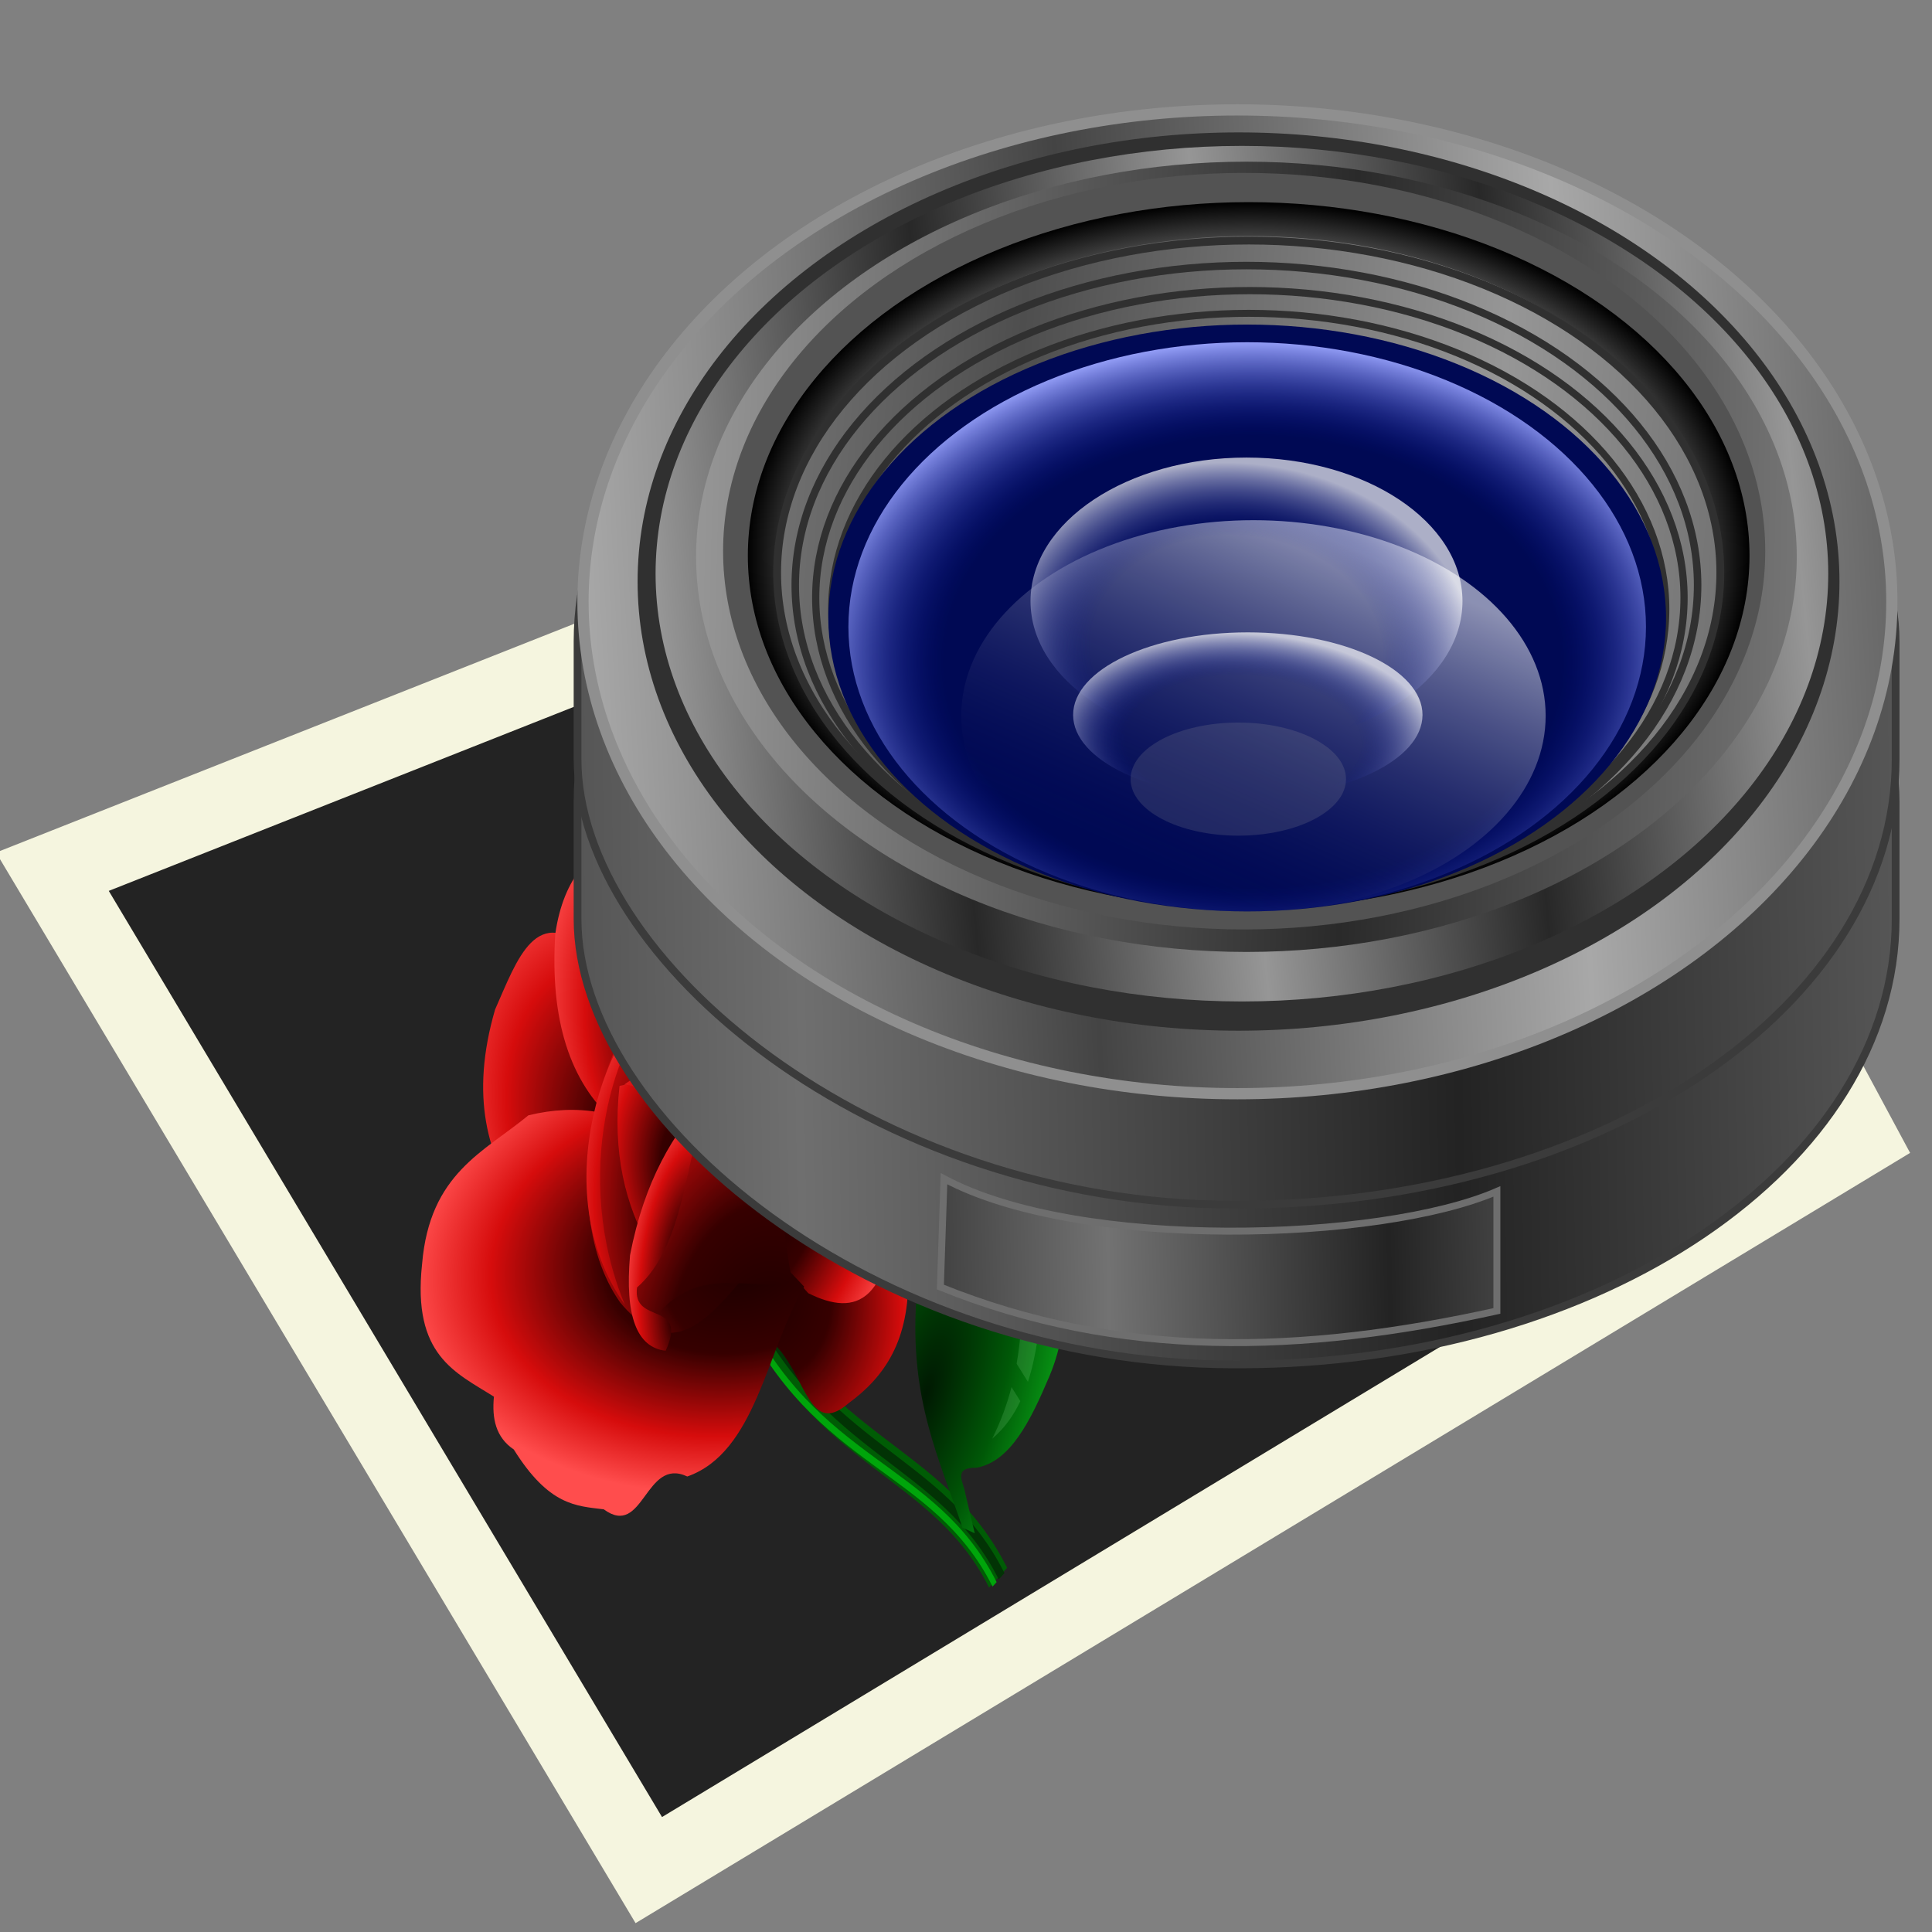 <?xml version="1.0" encoding="UTF-8" standalone="no"?>
<svg
   xmlns:dc="http://purl.org/dc/elements/1.1/"
   xmlns:cc="http://creativecommons.org/ns#"
   xmlns:rdf="http://www.w3.org/1999/02/22-rdf-syntax-ns#"
   xmlns:svg="http://www.w3.org/2000/svg"
   xmlns="http://www.w3.org/2000/svg"
   xmlns:xlink="http://www.w3.org/1999/xlink"
   xmlns:sodipodi="http://sodipodi.sourceforge.net/DTD/sodipodi-0.dtd"
   xmlns:inkscape="http://www.inkscape.org/namespaces/inkscape"
   width="255"
   height="255"
   viewBox="0 0 67.469 67.469"
   version="1.1"
   id="svg8"
   inkscape:version="1.0 (4035a4f, 2020-05-01)"
   sodipodi:docname="len.svg">
  <rect x="0" y="0" width="67.469" height="67.469" fill="#808080" stroke="none"/>
  <defs
     id="defs2">
    <linearGradient
       inkscape:collect="always"
       id="linearGradient949">
      <stop
         style="stop-color:#000954;stop-opacity:0.006"
         offset="0"
         id="stop943" />
      <stop
         id="stop945"
         offset="0.698"
         style="stop-color:#011195;stop-opacity:0" />
      <stop
         style="stop-color:#9da7ff;stop-opacity:1"
         offset="1"
         id="stop947" />
    </linearGradient>
    <linearGradient
       id="linearGradient1146"
       inkscape:collect="always">
      <stop
         id="stop1142"
         offset="0"
         style="stop-color:#727272;stop-opacity:1" />
      <stop
         id="stop1144"
         offset="1"
         style="stop-color:#232323;stop-opacity:0.996" />
    </linearGradient>
    <linearGradient
       id="linearGradient1032"
       inkscape:collect="always">
      <stop
         id="stop1028"
         offset="0"
         style="stop-color:#6f6f6f;stop-opacity:1" />
      <stop
         id="stop1030"
         offset="1"
         style="stop-color:#232323;stop-opacity:1" />
    </linearGradient>
    <linearGradient
       inkscape:collect="always"
       id="linearGradient1020">
      <stop
         style="stop-color:#000954;stop-opacity:0.006"
         offset="0"
         id="stop1014" />
      <stop
         id="stop1016"
         offset="0.609"
         style="stop-color:#011195;stop-opacity:0" />
      <stop
         style="stop-color:#ffffff;stop-opacity:0.675"
         offset="1"
         id="stop1018" />
    </linearGradient>
    <linearGradient
       id="linearGradient1006"
       inkscape:collect="always">
      <stop
         id="stop1002"
         offset="0"
         style="stop-color:#000954;stop-opacity:0.009" />
      <stop
         id="stop1004"
         offset="1"
         style="stop-color:#fdfeff;stop-opacity:0.551" />
    </linearGradient>
    <linearGradient
       inkscape:collect="always"
       id="linearGradient968">
      <stop
         style="stop-color:#969696;stop-opacity:1;"
         offset="0"
         id="stop964" />
      <stop
         style="stop-color:#4e4e4e;stop-opacity:1"
         offset="1"
         id="stop966" />
    </linearGradient>
    <linearGradient
       id="linearGradient954"
       inkscape:collect="always">
      <stop
         id="stop950"
         offset="0"
         style="stop-color:#727272;stop-opacity:1" />
      <stop
         style="stop-color:#525252;stop-opacity:0.992"
         offset="0.877"
         id="stop958" />
      <stop
         id="stop952"
         offset="1"
         style="stop-color:#000000;stop-opacity:0.993" />
    </linearGradient>
    <linearGradient
       id="linearGradient926"
       inkscape:collect="always">
      <stop
         id="stop922"
         offset="0"
         style="stop-color:#969696;stop-opacity:1;" />
      <stop
         id="stop924"
         offset="1"
         style="stop-color:#2a2a2a;stop-opacity:1" />
    </linearGradient>
    <linearGradient
       id="linearGradient918"
       inkscape:collect="always">
      <stop
         id="stop914"
         offset="0"
         style="stop-color:#969696;stop-opacity:1;" />
      <stop
         id="stop916"
         offset="1"
         style="stop-color:#282828;stop-opacity:1" />
    </linearGradient>
    <linearGradient
       id="linearGradient910"
       inkscape:collect="always">
      <stop
         id="stop906"
         offset="0"
         style="stop-color:#a8a8a8;stop-opacity:1" />
      <stop
         id="stop908"
         offset="1"
         style="stop-color:#444444;stop-opacity:1" />
    </linearGradient>
    <linearGradient
       spreadMethod="reflect"
       gradientUnits="userSpaceOnUse"
       y2="256.281"
       x2="30.917"
       y1="257.458"
       x1="7.612"
       id="linearGradient912"
       xlink:href="#linearGradient910"
       inkscape:collect="always"
       gradientTransform="matrix(0.739,0,0,0.739,14.731,60.188)" />
    <linearGradient
       spreadMethod="reflect"
       gradientUnits="userSpaceOnUse"
       y2="254.855"
       x2="24.455"
       y1="256.13"
       x1="11.041"
       id="linearGradient920"
       xlink:href="#linearGradient918"
       inkscape:collect="always"
       gradientTransform="matrix(0.739,0,0,0.739,14.731,60.188)" />
    <linearGradient
       spreadMethod="reflect"
       gradientUnits="userSpaceOnUse"
       y2="256.077"
       x2="43.77"
       y1="255.333"
       x1="12.953"
       id="linearGradient928"
       xlink:href="#linearGradient926"
       inkscape:collect="always"
       gradientTransform="matrix(0.739,0,0,0.739,14.731,60.188)" />
    <radialGradient
       gradientUnits="userSpaceOnUse"
       gradientTransform="matrix(0.739,0,0,0.522,14.731,115.455)"
       r="23.655"
       fy="255.758"
       fx="39.053"
       cy="255.758"
       cx="39.053"
       id="radialGradient956"
       xlink:href="#linearGradient954"
       inkscape:collect="always" />
    <linearGradient
       gradientTransform="matrix(0.595,0,0,0.578,20.573,101.443)"
       spreadMethod="reflect"
       y2="254.855"
       x2="24.455"
       y1="256.968"
       x1="52.785"
       gradientUnits="userSpaceOnUse"
       id="linearGradient962"
       xlink:href="#linearGradient968"
       inkscape:collect="always" />
    <radialGradient
       gradientUnits="userSpaceOnUse"
       gradientTransform="matrix(0.913,0,0,0.668,7.508,77.352)"
       r="16.893"
       fy="262.419"
       fx="39.693"
       cy="262.419"
       cx="39.693"
       id="radialGradient990"
       xlink:href="#linearGradient949"
       inkscape:collect="always" />
    <linearGradient
       gradientUnits="userSpaceOnUse"
       y2="255.333"
       x2="41.179"
       y1="269.973"
       x1="34.655"
       id="linearGradient1008"
       xlink:href="#linearGradient1006"
       inkscape:collect="always"
       gradientTransform="matrix(0.824,0,0,0.824,11.007,37.291)" />
    <radialGradient
       r="16.893"
       fy="265.361"
       fx="38.781"
       cy="265.361"
       cx="38.781"
       gradientTransform="matrix(0.492,0.049,-0.04,0.383,34.726,148.673)"
       gradientUnits="userSpaceOnUse"
       id="radialGradient1012"
       xlink:href="#linearGradient1020"
       inkscape:collect="always" />
    <radialGradient
       r="16.893"
       fy="265.361"
       fx="38.781"
       cy="265.361"
       cx="38.781"
       gradientTransform="matrix(0.398,0.028,-0.032,0.22,36.457,195.936)"
       gradientUnits="userSpaceOnUse"
       id="radialGradient1024"
       xlink:href="#linearGradient1020"
       inkscape:collect="always" />
    <linearGradient
       gradientTransform="matrix(0.741,0,0,0.739,15.036,56.181)"
       spreadMethod="reflect"
       gradientUnits="userSpaceOnUse"
       y2="268.542"
       x2="48.146"
       y1="269.073"
       x1="17.237"
       id="linearGradient1034"
       xlink:href="#linearGradient1032"
       inkscape:collect="always" />
    <linearGradient
       spreadMethod="reflect"
       y2="268.542"
       x2="48.146"
       y1="269.073"
       x1="17.237"
       gradientTransform="matrix(0.741,0,0,0.739,15.036,61.759)"
       gradientUnits="userSpaceOnUse"
       id="linearGradient1038"
       xlink:href="#linearGradient1032"
       inkscape:collect="always" />
    <linearGradient
       inkscape:collect="always"
       id="linearGradient956">
      <stop
         style="stop-color:#001902;stop-opacity:1"
         offset="0"
         id="stop952-3" />
      <stop
         id="stop962"
         offset="0.504"
         style="stop-color:#005807;stop-opacity:1" />
      <stop
         style="stop-color:#0cb21b;stop-opacity:1"
         offset="1"
         id="stop954" />
    </linearGradient>
    <linearGradient
       inkscape:collect="always"
       id="linearGradient837">
      <stop
         style="stop-color:#190000;stop-opacity:1"
         offset="0"
         id="stop833" />
      <stop
         id="stop841"
         offset="0.402"
         style="stop-color:#360000;stop-opacity:1" />
      <stop
         style="stop-color:#d60c0c;stop-opacity:1"
         offset="0.757"
         id="stop843" />
      <stop
         style="stop-color:#ff4d4d;stop-opacity:1"
         offset="1"
         id="stop835" />
    </linearGradient>
    <radialGradient
       inkscape:collect="always"
       xlink:href="#linearGradient837"
       id="radialGradient839"
       cx="-106.653"
       cy="1788.619"
       fx="-106.653"
       fy="1788.619"
       r="760.099"
       gradientTransform="matrix(0.601,-0.799,1.691,1.271,-4499.152,-413.338)"
       gradientUnits="userSpaceOnUse" />
    <radialGradient
       inkscape:collect="always"
       xlink:href="#linearGradient837"
       id="radialGradient851"
       cx="1510.515"
       cy="1061.695"
       fx="1510.515"
       fy="1061.695"
       r="424.407"
       gradientTransform="matrix(2.001,-0.725,1.098,3.03,-5677.401,-436.042)"
       gradientUnits="userSpaceOnUse" />
    <radialGradient
       inkscape:collect="always"
       xlink:href="#linearGradient837"
       id="radialGradient859"
       cx="1951.204"
       cy="919.013"
       fx="1951.204"
       fy="919.013"
       r="485.903"
       gradientTransform="matrix(1.689,-0.428,0.525,2.072,-4851.227,420.618)"
       gradientUnits="userSpaceOnUse" />
    <radialGradient
       inkscape:collect="always"
       xlink:href="#linearGradient837"
       id="radialGradient867"
       cx="1869.199"
       cy="1315.883"
       fx="1869.199"
       fy="1315.883"
       r="373.442"
       gradientTransform="matrix(3.314,1.128,-1.513,4.445,-5756.968,-5764.657)"
       gradientUnits="userSpaceOnUse" />
    <radialGradient
       inkscape:collect="always"
       xlink:href="#linearGradient837"
       id="radialGradient875"
       cx="1636.492"
       cy="1745.433"
       fx="1636.492"
       fy="1745.433"
       r="758.396"
       gradientTransform="matrix(1.942,-0.242,0.102,0.816,-4606.336,859.584)"
       gradientUnits="userSpaceOnUse" />
    <radialGradient
       inkscape:collect="always"
       xlink:href="#linearGradient837"
       id="radialGradient883"
       cx="1202.987"
       cy="1715.88"
       fx="1202.987"
       fy="1715.88"
       r="404.773"
       gradientTransform="matrix(1.269,-0.958,0.588,0.78,-4266.85,1710.52)"
       gradientUnits="userSpaceOnUse" />
    <radialGradient
       inkscape:collect="always"
       xlink:href="#linearGradient837"
       id="radialGradient891"
       cx="1376.596"
       cy="2040.018"
       fx="1376.596"
       fy="2040.018"
       r="561.332"
       gradientTransform="matrix(2.313,0.039,-0.034,2.016,-4747.392,-1909.258)"
       gradientUnits="userSpaceOnUse" />
    <radialGradient
       inkscape:collect="always"
       xlink:href="#linearGradient837"
       id="radialGradient899"
       cx="1385.537"
       cy="1833.533"
       fx="1385.537"
       fy="1833.533"
       r="456.114"
       gradientTransform="matrix(0.893,2.02,-1.661,0.734,296.706,-2118.138)"
       gradientUnits="userSpaceOnUse" />
    <radialGradient
       inkscape:collect="always"
       xlink:href="#linearGradient837"
       id="radialGradient909"
       cx="1670.395"
       cy="1421.02"
       fx="1670.395"
       fy="1421.02"
       r="464.089"
       gradientTransform="matrix(2.176,-1.311,1.131,1.877,-6676.918,1345.415)"
       gradientUnits="userSpaceOnUse" />
    <radialGradient
       inkscape:collect="always"
       xlink:href="#linearGradient837"
       id="radialGradient919"
       cx="1583.27"
       cy="1284.608"
       fx="1583.27"
       fy="1284.608"
       r="274.041"
       gradientTransform="matrix(1.95,-1.089,1.155,2.069,-5991.481,736.366)"
       gradientUnits="userSpaceOnUse" />
    <radialGradient
       inkscape:collect="always"
       xlink:href="#linearGradient837"
       id="radialGradient929"
       cx="-1289.987"
       cy="1748.476"
       fx="-1289.987"
       fy="1748.476"
       r="240.43"
       gradientTransform="matrix(1.894,-0.801,1.281,3.031,-1087.749,-4559.039)"
       gradientUnits="userSpaceOnUse" />
    <radialGradient
       inkscape:collect="always"
       xlink:href="#linearGradient837"
       id="radialGradient939"
       cx="-1440.335"
       cy="1923.989"
       fx="-1440.335"
       fy="1923.989"
       r="454.039"
       gradientTransform="matrix(1.441,-1.137,1.025,1.298,-1410.189,-2395.362)"
       gradientUnits="userSpaceOnUse" />
    <radialGradient
       inkscape:collect="always"
       xlink:href="#linearGradient956"
       id="radialGradient958"
       cx="2420.905"
       cy="2392.133"
       fx="2420.905"
       fy="2392.133"
       r="793.166"
       gradientTransform="matrix(1.717,-0.551,0.254,0.793,-5904.314,2314.627)"
       gradientUnits="userSpaceOnUse"
       spreadMethod="pad" />
    <filter
       inkscape:collect="always"
       style="color-interpolation-filters:sRGB"
       id="filter1221"
       x="-0.076"
       width="1.153"
       y="-0.093"
       height="1.187">
      <feGaussianBlur
         inkscape:collect="always"
         stdDeviation="7.803"
         id="feGaussianBlur1223" />
    </filter>
    <clipPath
       clipPathUnits="userSpaceOnUse"
       id="clipPath1225">
      <path
         inkscape:connector-curvature="0"
         id="path1227"
         d="m -170.188,33.157 c -5.435,0.103 -10.749,1.416 -15.888,4.459 -8.452,-6.702 -19.7,-3.377 -30.625,-1.21 -13.121,4.837 -20.055,11.67 -22.715,19.879 -14.112,-3.299 -28.042,-5.361 -40.323,3.7 -17.69,12.015 -7.159,24.03 0.544,36.046 -4.142,2.906 -5.974,6.68 -2.448,12.467 1.647,16.316 9.862,22.227 17.703,28.728 7.455,13.257 20.932,0.711 30.622,13.009 15.838,7.133 29.509,4.165 43.063,0.654 0.319,1.943 0.72,3.85 1.187,5.728 0.058,0.239 0.109,0.481 0.169,0.719 0.005,0.017 0.01,0.034 0.015,0.052 2.907,11.58 8.182,21.971 13.393,31.635 8.388,15.556 16.405,29.225 15.931,43.704 l 1.227,0.125 c -0.003,0.163 -0.003,0.324 -0.008,0.487 l 1.95,0.2 c 0.005,-0.163 0.004,-0.325 0.008,-0.487 l 1.066,0.108 c -0.003,0.137 -9.7e-4,0.274 -0.006,0.411 l 2.756,0.28 c 0.005,-0.137 0.003,-0.273 0.006,-0.409 l 1.653,0.168 c 0.19,-5.79 -0.76,-11.343 -2.4,-16.763 l 1.609,-3.734 c 1.338,-1.97 0.141,-7.011 7.549,-1.625 11.338,6.442 24.047,4.423 36.882,1.625 21.665,-4.673 29.537,-24.596 45.783,-32.522 7.276,-4.197 15.08,-8.034 17.239,-15.719 -8.228,-7.035 -14.622,-16.002 -31.349,-14.094 -7.839,-5.466 -17.194,-3.7 -26.671,-1.354 -15.136,2.554 -28.295,7.591 -33.163,23.037 -14.85,11.487 -17.837,24.121 -20.621,36.774 -3.232,-7.743 -7.549,-15.29 -11.67,-22.932 -2.279,-4.226 -4.503,-8.486 -6.515,-12.838 0.518,0.121 1.034,0.243 1.607,0.349 14.904,3.668 28.601,3.659 38.785,-7.046 2.214,-4.001 3.39,-7.677 3.747,-11.097 2.132,-1.427 4.344,-3.132 6.649,-5.164 9.064,-18.452 36.183,-2.7 39.053,-22.765 13.02,-0.839 27.849,0.166 25.851,-15.991 -11.995,-11.725 -26.466,-19.893 -43.493,-24.391 -2.955,-0.075 -5.66,0.08 -8.174,0.411 1.178,-14.046 -21.174,-16.683 -19.123,-29.411 -0.461,-0.632 -0.947,-1.233 -1.465,-1.792 l 0.892,-3.9 c -1.628,-9.616 -4.37,-18.089 -18.471,-14.906 -7.399,-2.813 -14.71,-4.739 -21.813,-4.605 z"
         style="color:#000000;font-style:normal;font-variant:normal;font-weight:normal;font-stretch:normal;font-size:medium;line-height:normal;font-family:sans-serif;font-variant-ligatures:normal;font-variant-position:normal;font-variant-caps:normal;font-variant-numeric:normal;font-variant-alternates:normal;font-feature-settings:normal;text-indent:0;text-align:start;text-decoration:none;text-decoration-line:none;text-decoration-style:solid;text-decoration-color:#000000;letter-spacing:normal;word-spacing:normal;text-transform:none;writing-mode:lr-tb;direction:ltr;text-orientation:mixed;dominant-baseline:auto;baseline-shift:baseline;text-anchor:start;white-space:normal;shape-padding:0;clip-rule:nonzero;display:inline;overflow:visible;visibility:visible;opacity:1;isolation:auto;mix-blend-mode:normal;color-interpolation:sRGB;color-interpolation-filters:linearRGB;solid-color:#000000;solid-opacity:1;vector-effect:none;fill:#010101;fill-opacity:1;fill-rule:nonzero;stroke:none;stroke-width:8.08;stroke-linecap:butt;stroke-linejoin:miter;stroke-miterlimit:4;stroke-dasharray:none;stroke-dashoffset:0;stroke-opacity:1;filter:url(#filter1221);color-rendering:auto;image-rendering:auto;shape-rendering:auto;text-rendering:auto;enable-background:accumulate" />
    </clipPath>
    <linearGradient
       spreadMethod="reflect"
       gradientUnits="userSpaceOnUse"
       y2="275.221"
       x2="46.868"
       y1="275.449"
       x1="36.159"
       id="linearGradient1148"
       xlink:href="#linearGradient1146"
       inkscape:collect="always"
       gradientTransform="matrix(0.916,0,0,0.916,5.583,21.433)" />
  </defs>
  <sodipodi:namedview
     id="base"
     pagecolor="#ff0000"
     bordercolor="#666666"
     borderopacity="1.0"
     inkscape:pageopacity="0"
     inkscape:pageshadow="2"
     inkscape:zoom="3.4823529"
     inkscape:cx="127.98434"
     inkscape:cy="122.35295"
     inkscape:document-units="mm"
     inkscape:current-layer="layer1"
     showgrid="false"
     units="px"
     inkscape:snap-to-guides="false"
     inkscape:snap-grids="false"
     inkscape:snap-others="false"
     inkscape:object-nodes="false"
     inkscape:snap-nodes="false"
     inkscape:snap-global="false"
     inkscape:window-width="1920"
     inkscape:window-height="1056"
     inkscape:window-x="0"
     inkscape:window-y="0"
     inkscape:window-maximized="1"
     inkscape:document-rotation="0" />
  <g
     inkscape:label="Layer 1"
     inkscape:groupmode="layer"
     id="layer1"
     transform="translate(0,-229.531)">
    <g
       id="g962">
      <path
         id="rect893"
         style="fill:#232323;stroke:#f5f5df;stroke-width:2.693;stroke-linecap:square;stroke-linejoin:miter;stroke-miterlimit:4;stroke-dasharray:none;stroke-opacity:1"
         d="M 1.83,259.973 49.716,241.025 64.912,269.302 22.657,294.838 Z"
         sodipodi:nodetypes="ccccc" />
      <g
         id="g995"
         transform="matrix(0.005,-0.007,0.005,0.008,23.655,247.182)">
        <path
           sodipodi:nodetypes="cc"
           inkscape:connector-curvature="0"
           id="path944"
           d="m -1587.203,2068.668 c -90.438,610.547 341.12,999.463 285.615,1472.957"
           style="fill:none;stroke:#005c05;stroke-width:114;stroke-linecap:butt;stroke-linejoin:miter;stroke-miterlimit:4;stroke-dasharray:none;stroke-opacity:1" />
        <path
           style="fill:none;stroke:#023305;stroke-width:36.3;stroke-linecap:butt;stroke-linejoin:miter;stroke-miterlimit:4;stroke-dasharray:none;stroke-opacity:1"
           d="m -1570.882,2072.748 c -90.438,610.547 341.12,1003.543 285.615,1477.037"
           id="path946"
           inkscape:connector-curvature="0"
           sodipodi:nodetypes="cc" />
        <path
           sodipodi:nodetypes="cc"
           inkscape:connector-curvature="0"
           id="path948"
           d="m -1632.085,2076.828 c -90.438,610.547 357.441,995.383 301.936,1468.876"
           style="fill:none;stroke:#00a50b;stroke-width:25.7;stroke-linecap:butt;stroke-linejoin:miter;stroke-miterlimit:4;stroke-dasharray:none;stroke-opacity:1" />
        <path
           sodipodi:nodetypes="ccccc"
           inkscape:connector-curvature="0"
           id="path827"
           d="m -1770.812,2040.106 c 392.887,266.127 -0.988,539.228 318.257,607.952 192.205,55.216 373.339,55.082 522.267,-106.085 152.711,-265.768 32.014,-437.257 -126.487,-595.711 -302.564,-136.552 -519.381,-50.162 -714.037,93.845 z"
           style="fill:url(#radialGradient899);fill-opacity:1;stroke:none;stroke-width:1px;stroke-linecap:butt;stroke-linejoin:miter;stroke-opacity:1" />
        <path
           sodipodi:nodetypes="ccccccc"
           inkscape:connector-curvature="0"
           id="path825"
           d="m -1134.299,1787.133 c -312.512,77.172 -246.827,280.41 -212.171,473.305 123.359,212.912 289.6,300.038 575.31,36.722 144.438,-277.801 482.073,-40.655 546.748,-342.738 173.299,-12.624 368.044,2.508 363.139,-240.732 -143.009,-176.522 -323.496,-299.502 -542.668,-367.219 -380.335,-11.054 -487.265,293.36 -730.358,440.663 z"
           style="fill:url(#radialGradient875);fill-opacity:1;stroke:none;stroke-width:1px;stroke-linecap:butt;stroke-linejoin:miter;stroke-opacity:1" />
        <path
           sodipodi:nodetypes="ccccc"
           inkscape:connector-curvature="0"
           id="path819"
           d="m -1395.432,1991.143 c -16.321,-8.161 -811.962,-856.845 -811.962,-856.845 -21.523,-238.016 61.788,-436.267 354.978,-554.909 198.243,-43.901 407.077,-119.573 489.625,183.61 z"
           style="fill:url(#radialGradient851);fill-opacity:1;stroke:none;stroke-width:1px;stroke-linecap:butt;stroke-linejoin:miter;stroke-opacity:1" />
        <path
           sodipodi:nodetypes="ccccccccc"
           inkscape:connector-curvature="0"
           id="path817"
           d="m -1346.47,2231.876 c -291.737,27.186 -566.077,228.337 -877.245,61.203 -111.759,-185.141 -306.691,3.733 -387.62,-195.85 -95.038,-97.883 -195.8,-186.86 -195.85,-432.502 -38.921,-87.115 -9.678,-143.935 48.962,-187.69 -85.869,-180.889 -209.127,-361.779 40.802,-542.668 239.724,-187.424 492.611,-58.925 742.599,0 207.725,130.091 364.8,297.019 452.904,514.107 z"
           style="fill:url(#radialGradient839);fill-opacity:1;stroke:none;stroke-width:1px;stroke-linecap:butt;stroke-linejoin:miter;stroke-opacity:1" />
        <path
           sodipodi:nodetypes="cccccc"
           inkscape:connector-curvature="0"
           id="path821"
           d="m -1011.893,1811.614 285.615,-987.411 c -8.725,-144.769 -33.705,-272.329 -224.412,-224.412 -167.289,-75.278 -334.577,-108.407 -501.866,0 -219.993,182.06 -290.03,391.89 -216.251,628.353 104.454,135.496 202.624,267.755 656.914,583.47 z"
           style="fill:url(#radialGradient859);fill-opacity:1;stroke:none;stroke-width:1px;stroke-linecap:butt;stroke-linejoin:miter;stroke-opacity:1" />
        <path
           sodipodi:nodetypes="cccc"
           inkscape:connector-curvature="0"
           id="path901"
           d="m -2068.668,1668.807 c -29.971,-474.403 667.429,-735.924 926.208,-579.39 l -110.166,979.251 c -281.002,-119.397 -748.001,48.657 -816.042,-399.861 z"
           style="fill:url(#radialGradient909);fill-opacity:1;stroke:none;stroke-width:1px;stroke-linecap:butt;stroke-linejoin:miter;stroke-opacity:1" />
        <path
           sodipodi:nodetypes="cccc"
           inkscape:connector-curvature="0"
           id="path911"
           d="m -1832.015,1644.325 c 8.39,-185.493 82.965,-350.303 265.214,-481.465 264.806,164.776 199.969,381.601 281.535,575.31 z"
           style="fill:url(#radialGradient919);fill-opacity:1;stroke:none;stroke-width:1px;stroke-linecap:butt;stroke-linejoin:miter;stroke-opacity:1" />
        <path
           sodipodi:nodetypes="ccc"
           inkscape:connector-curvature="0"
           id="path921"
           d="m -1546.4,1175.101 c 505.853,151.538 605.208,331.293 273.374,526.347 -368.742,-71.172 -92.299,-360.26 -273.374,-526.347 z"
           style="fill:url(#radialGradient929);fill-opacity:1;stroke:none;stroke-width:1px;stroke-linecap:butt;stroke-linejoin:miter;stroke-opacity:1" />
        <path
           sodipodi:nodetypes="cccc"
           inkscape:connector-curvature="0"
           id="path831"
           d="m -1003.732,1362.791 c -678.245,257.171 -1098.25,220.473 -1052.695,452.904 356.884,-17.447 465.874,229.527 677.315,367.219 140.463,-280.452 612.694,-714.029 375.38,-820.123 z"
           style="fill:url(#radialGradient891);fill-opacity:1;stroke:none;stroke-width:1px;stroke-linecap:butt;stroke-linejoin:miter;stroke-opacity:1" />
        <path
           sodipodi:nodetypes="ccccccc"
           inkscape:connector-curvature="0"
           id="path823"
           d="m -1236.304,2133.951 c 198.202,-399.23 -152.321,-916.475 252.973,-1264.866 158.159,-78.64 217.287,-31.24 257.053,40.802 -45.862,199.376 272.401,234.177 208.091,469.224 99.953,154.084 -107.918,272.888 -57.123,436.583 35.34,159.915 -179.849,172.461 -314.176,232.572 -147.959,119.15 -252.798,117.563 -346.818,85.684 z"
           style="fill:url(#radialGradient867);fill-opacity:1;stroke:none;stroke-width:1px;stroke-linecap:butt;stroke-linejoin:miter;stroke-opacity:1" />
        <path
           sodipodi:nodetypes="ccccc"
           inkscape:connector-curvature="0"
           id="path829"
           d="m -1260.785,1472.957 c -235.143,77.365 -436.037,274.605 -709.957,216.251 -107.207,71.413 161.784,198.412 -40.802,240.732 -100.335,-102.031 -71.033,-214.865 89.765,-338.658 226.529,-126.211 445.298,-143.771 660.994,-118.326 z"
           style="fill:url(#radialGradient883);fill-opacity:1;stroke:none;stroke-width:1px;stroke-linecap:butt;stroke-linejoin:miter;stroke-opacity:1" />
        <path
           sodipodi:nodetypes="ccc"
           inkscape:connector-curvature="0"
           id="path931"
           d="m -2056.427,1689.208 c -37.444,-530.084 597.956,-718.586 905.807,-595.711 -337.065,-70.538 -805.417,129.749 -905.807,595.711 z"
           style="fill:url(#radialGradient939);fill-opacity:1;stroke:none;stroke-width:1px;stroke-linecap:butt;stroke-linejoin:miter;stroke-opacity:1" />
        <path
           sodipodi:nodetypes="ccccccccccc"
           inkscape:connector-curvature="0"
           id="path950"
           d="m -1317.909,3309.052 c 73.569,-232.256 100.005,-469.749 359.059,-681.395 84.952,-232.534 265.662,-308.373 469.224,-346.818 128.453,-35.318 254.52,-61.89 350.898,20.401 223.734,-28.733 296.339,106.255 395.781,212.171 -38.787,115.698 -147.082,173.474 -248.893,236.652 -225.391,119.327 -356.029,419.278 -648.754,489.625 -173.45,42.114 -344.196,72.51 -485.545,-24.481 -90.789,-81.077 -81.684,-5.177 -102.005,24.481 l -57.123,122.406 z"
           style="fill:url(#radialGradient958);fill-opacity:1;stroke:none;stroke-width:10.2;stroke-linecap:butt;stroke-linejoin:miter;stroke-miterlimit:4;stroke-dasharray:none;stroke-opacity:1" />
        <path
           inkscape:connector-curvature="0"
           id="path964"
           d="m 4.081,2488.929 c -43.137,9.815 -82.28,24.417 -118.443,42.768 l 63.006,161.457 C 16.315,2655.265 88.463,2626.071 167.288,2611.336 155.2,2538.797 103.199,2496.195 4.081,2488.929 Z m -182.395,80.922 c -63.804,43.958 -118.632,99.79 -171.764,160.103 l 54.9,140.684 c 57.828,-49.18 117.213,-97.122 180.148,-138.621 z m -225.959,223.252 c -51.43,60.881 -103.607,123.627 -163.236,181.443 l 36.408,93.295 c 59.502,-44.335 117.736,-95.068 176.916,-146.389 z m -221.557,234.02 c -33.375,27.783 -69.277,53.7 -108.609,76.832 v 78.981 c 48.907,-17.527 95.717,-42.305 141.375,-71.85 z m -182.053,114.697 c -56.603,25.279 -119.863,44.972 -191.77,57.066 68.443,15.691 131.86,15.784 191.77,4.279 z"
           style="fill:#abfbb3;fill-opacity:0.149;stroke:none;stroke-width:1px;stroke-linecap:butt;stroke-linejoin:miter;stroke-opacity:1" />
      </g>
    </g>
    <rect
       style="fill:url(#linearGradient1038);fill-opacity:1;stroke:#3b3b3b;stroke-width:0.27;stroke-linecap:square;stroke-linejoin:round;stroke-miterlimit:4;stroke-dasharray:none;stroke-opacity:1"
       id="rect1036"
       width="46.03"
       height="35.222"
       x="20.169"
       y="241.956"
       ry="15.556"
       rx="22.937" />
    <rect
       rx="22.937"
       ry="15.556"
       y="236.378"
       x="20.169"
       height="35.222"
       width="46.03"
       id="rect1026"
       style="fill:url(#linearGradient1034);fill-opacity:1;stroke:#3b3b3b;stroke-width:0.27;stroke-linecap:square;stroke-linejoin:round;stroke-miterlimit:4;stroke-dasharray:none;stroke-opacity:1" />
    <ellipse
       ry="17.178"
       rx="22.854"
       cy="250.547"
       cx="43.213"
       id="path896"
       style="fill:url(#linearGradient912);fill-opacity:1;stroke:#8f8f8f;stroke-width:0.392;stroke-linecap:square;stroke-linejoin:round;stroke-opacity:1" />
    <ellipse
       style="fill:#303030;fill-opacity:1;stroke-width:0.359;stroke-linecap:square;stroke-linejoin:round"
       id="ellipse898"
       cx="43.252"
       cy="249.84"
       rx="20.986"
       ry="15.685" />
    <ellipse
       ry="14.939"
       rx="20.476"
       cy="249.565"
       cx="43.37"
       id="ellipse900"
       style="fill:url(#linearGradient920);fill-opacity:1;stroke-width:0.346;stroke-linecap:square;stroke-linejoin:round" />
    <ellipse
       style="fill:url(#linearGradient928);fill-opacity:1;stroke-width:0.322;stroke-linecap:square;stroke-linejoin:round"
       id="ellipse902"
       cx="43.527"
       cy="248.976"
       rx="19.219"
       ry="13.799" />
    <ellipse
       ry="13.21"
       rx="18.197"
       cy="248.779"
       cx="43.449"
       id="ellipse904"
       style="fill:#535353;fill-opacity:1;stroke-width:0.307;stroke-linecap:square;stroke-linejoin:round" />
    <ellipse
       style="fill:url(#radialGradient956);fill-opacity:1;stroke-width:0.291;stroke-linecap:square;stroke-linejoin:round"
       id="ellipse930"
       cx="43.606"
       cy="248.936"
       rx="17.49"
       ry="12.346" />
    <ellipse
       style="fill:url(#linearGradient962);fill-opacity:1;stroke-width:0.274;stroke-linecap:square;stroke-linejoin:round"
       id="ellipse960"
       cx="43.608"
       cy="249.448"
       rx="16.469"
       ry="11.675" />
    <ellipse
       ry="11.596"
       rx="16.469"
       cy="249.528"
       cx="43.608"
       id="ellipse970"
       style="fill:none;fill-opacity:1;stroke:#303030;stroke-width:0.273;stroke-linecap:square;stroke-linejoin:round;stroke-miterlimit:4;stroke-dasharray:none;stroke-opacity:1" />
    <ellipse
       style="fill:none;fill-opacity:1;stroke:#303030;stroke-width:0.262;stroke-linecap:square;stroke-linejoin:round;stroke-miterlimit:4;stroke-dasharray:none;stroke-opacity:1"
       id="ellipse972"
       cx="43.528"
       cy="249.967"
       rx="15.756"
       ry="11.162" />
    <ellipse
       ry="10.727"
       rx="15.162"
       cy="250.407"
       cx="43.648"
       id="ellipse974"
       style="fill:none;fill-opacity:1;stroke:#303030;stroke-width:0.252;stroke-linecap:square;stroke-linejoin:round;stroke-miterlimit:4;stroke-dasharray:none;stroke-opacity:1" />
    <ellipse
       style="fill:none;fill-opacity:1;stroke:#303030;stroke-width:0.243;stroke-linecap:square;stroke-linejoin:round;stroke-miterlimit:4;stroke-dasharray:none;stroke-opacity:1"
       id="ellipse976"
       cx="43.608"
       cy="250.806"
       rx="14.567"
       ry="10.333" />
    <ellipse
       ry="9.859"
       rx="13.973"
       cy="251.285"
       cx="43.728"
       id="ellipse978"
       style="fill:none;fill-opacity:1;stroke:#303030;stroke-width:0.232;stroke-linecap:square;stroke-linejoin:round;stroke-miterlimit:4;stroke-dasharray:none;stroke-opacity:1" />
    <ellipse
       style="fill:#000954;fill-opacity:1;stroke:none;stroke-width:0.242;stroke-linecap:square;stroke-linejoin:round;stroke-miterlimit:4;stroke-dasharray:none;stroke-opacity:1"
       id="ellipse980"
       cx="43.554"
       cy="251.112"
       rx="14.627"
       ry="10.247" />
    <ellipse
       ry="9.938"
       rx="13.926"
       cy="251.421"
       cx="43.554"
       id="ellipse982"
       style="fill:url(#radialGradient990);fill-opacity:1;stroke:none;stroke-width:0.233;stroke-linecap:square;stroke-linejoin:round;stroke-miterlimit:4;stroke-dasharray:none;stroke-opacity:1" />
    <ellipse
       ry="6.831"
       rx="10.204"
       cy="254.528"
       cx="43.773"
       id="ellipse998"
       style="fill:url(#linearGradient1008);fill-opacity:1;stroke:none;stroke-width:0.165;stroke-linecap:square;stroke-linejoin:round;stroke-miterlimit:4;stroke-dasharray:none;stroke-opacity:1" />
    <ellipse
       ry="5.014"
       rx="7.542"
       cy="250.524"
       cx="43.53"
       id="ellipse1010"
       style="fill:url(#radialGradient1012);fill-opacity:1;stroke:none;stroke-width:0.122;stroke-linecap:square;stroke-linejoin:round;stroke-miterlimit:4;stroke-dasharray:none;stroke-opacity:1" />
    <ellipse
       style="fill:url(#radialGradient1024);fill-opacity:1;stroke:none;stroke-width:0.083;stroke-linecap:square;stroke-linejoin:round;stroke-miterlimit:4;stroke-dasharray:none;stroke-opacity:1"
       id="ellipse1022"
       cx="43.576"
       cy="254.497"
       rx="6.1"
       ry="2.883" />
    <path
       sodipodi:nodetypes="ccccc"
       id="path1140"
       d="m 32.966,270.693 c 4.721,2.532 15.248,2.206 19.308,0.444 v 4.175 c -6.809,1.506 -13.177,1.699 -19.435,-0.835 z"
       style="fill:url(#linearGradient1148);fill-opacity:1;stroke:#6e6e6e;stroke-width:0.242px;stroke-linecap:butt;stroke-linejoin:miter;stroke-opacity:1" />
    <ellipse
       ry="1.975"
       rx="3.761"
       cy="256.739"
       cx="43.244"
       id="path951"
       style="opacity:0.562;fill:#9e9e9e;fill-opacity:0.328;stroke-width:2.693;stroke-linecap:square" />
  </g>
</svg>
